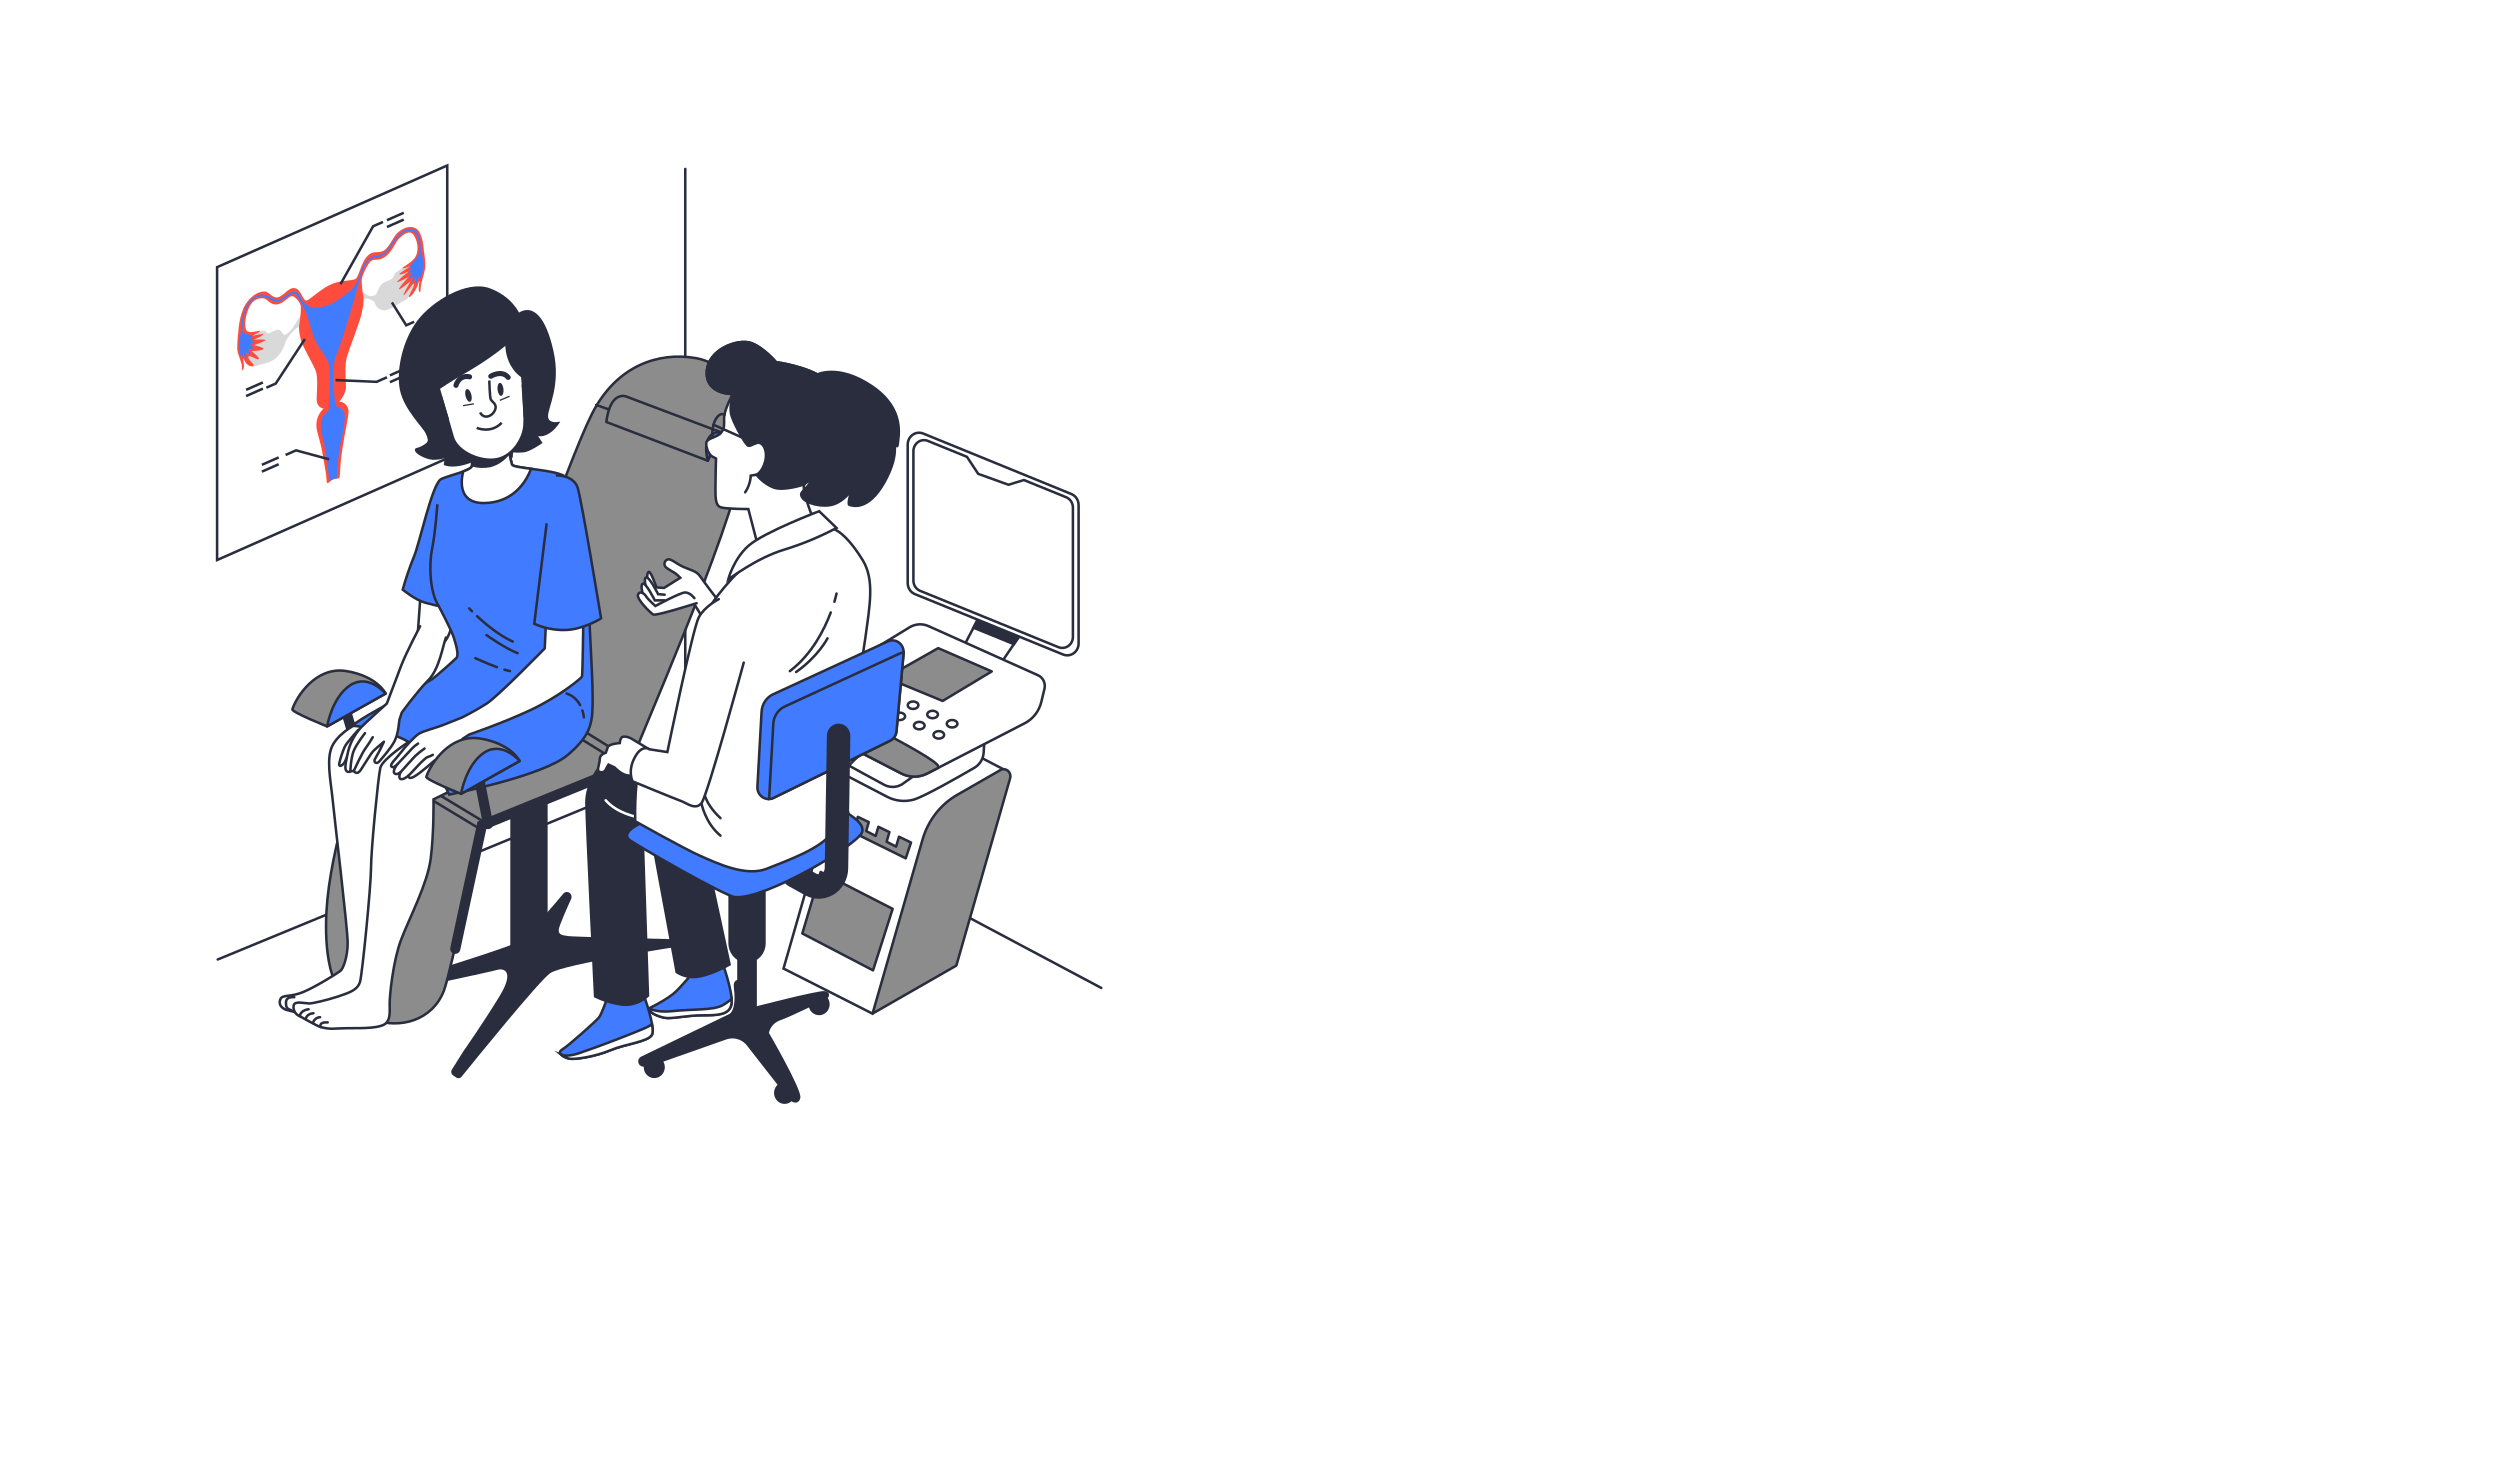 <svg width="982" height="576" viewBox="0 0 982 576" fill="none" xmlns="http://www.w3.org/2000/svg">
<g filter="url(#filter0_dddddddd_9374_162816)">
<rect x="171.775" y="4.266" width="510.78" height="448" rx="36" fill="#E4E8EF" stroke="white" stroke-width="8"/>
<path d="M162.952 74.623C162.952 73.519 163.848 72.623 164.952 72.623H167.775V89.753H164.952C163.848 89.753 162.952 88.857 162.952 87.753V74.623Z" fill="white"/>
<path d="M164.33 107.406C164.33 106.302 165.226 105.406 166.33 105.406H167.775V139.665H166.33C165.226 139.665 164.33 138.77 164.33 137.665V107.406Z" fill="white"/>
<path d="M164.33 150.82C164.33 149.716 165.226 148.82 166.33 148.82H167.775V183.079H166.33C165.226 183.079 164.33 182.184 164.33 181.079V150.82Z" fill="white"/>
<path d="M690 169.266C690 170.37 689.105 171.266 688 171.266L686.555 171.266L686.555 116.924L688 116.924C689.105 116.924 690 117.819 690 118.924L690 169.266Z" fill="white"/>
<rect x="397.885" y="15.033" width="58.561" height="4.135" rx="2.067" fill="#E4E8EF"/>
<ellipse cx="479.182" cy="17.101" rx="4.823" ry="2.067" fill="#E4E8EF"/>
</g>
<path d="M85.526 376.883L269.169 301.178L432.59 388.069" stroke="#292D3D" stroke-miterlimit="10" stroke-linecap="round"/>
<path d="M269.17 301.177V66.357" stroke="#292D3D" stroke-miterlimit="10" stroke-linecap="round"/>
<path d="M175.677 180.025L85.273 219.976V104.942L175.677 65V180.025Z" stroke="#292D3D" stroke-miterlimit="10"/>
<path d="M100.47 130.618C100.47 130.618 102.991 129.75 103.863 129.856C104.734 129.963 104.342 131.339 105.897 130.782C107.452 130.225 108.896 129.086 109.823 129.635C110.75 130.184 111.182 131.585 111.763 131.577C112.344 131.569 113.985 130.348 115.438 128.127C116.891 125.906 118.289 123.48 118.289 123.48L118.132 128.643C118.132 128.643 117.346 127.889 115.619 129.627C113.891 131.364 112.422 133.355 112.132 134.454C111.52 136.711 110.338 138.755 108.708 140.37C106.486 142.567 103.211 142.927 101.546 143.411C99.881 143.894 99.12 144.845 97.572 142.976C96.656 141.758 96.065 140.307 95.861 138.772C95.657 137.238 95.846 135.674 96.41 134.241C96.79 133.363 97.351 132.583 98.053 131.957C98.755 131.331 99.58 130.874 100.47 130.618Z" fill="#D9D9D9"/>
<path d="M158.798 104.879C157.601 105.505 156.465 106.252 155.406 107.108C154.534 107.976 154.927 109.025 153.372 109.828C151.817 110.632 150.372 110.787 149.445 112.189C148.519 113.59 148.087 115.344 147.506 115.844C146.934 116.168 146.287 116.321 145.638 116.286C144.988 116.252 144.36 116.03 143.823 115.647C142.842 114.993 141.905 114.27 141.019 113.483L141.208 118.507C141.473 118.073 141.85 117.726 142.296 117.507C142.742 117.288 143.239 117.206 143.728 117.269C145.472 117.474 146.925 118.171 147.215 119.015C147.451 119.787 147.898 120.471 148.5 120.984C149.103 121.496 149.835 121.814 150.608 121.9C152.83 122.129 156.105 119.58 157.77 118.622C159.434 117.663 160.188 117.917 161.743 114.672C163.298 111.426 164.217 106.706 162.89 104.879C161.563 103.051 158.798 104.879 158.798 104.879Z" fill="#D9D9D9"/>
<path d="M166.475 98.32C166.475 98.32 166.185 91.633 163.57 89.871C160.955 88.109 157.664 89.928 155.921 91.674C154.178 93.419 152.725 97.705 150.306 98.656C147.887 99.606 146.434 98.172 144.11 100.787C141.785 103.401 140.969 108.719 139.649 109.563C138.33 110.407 133.508 109.981 130.037 111.727C126.566 113.046 121.745 117.717 120.417 118.062C119.09 118.406 118.289 113.776 115.965 113.218C113.64 112.661 112.187 115.374 109.769 116.57C107.35 117.767 105.897 114.71 104.154 114.513C102.41 114.317 99.112 115.398 96.497 119.479C93.882 123.56 93.599 130.493 93.599 130.493C93.306 132.769 93.175 135.065 93.207 137.361C93.403 139.459 95.044 142.278 95.044 144.212C95.044 146.146 95.437 145.621 95.728 144.515C96.018 143.409 95.531 141.565 95.531 140.95C95.531 140.336 95.822 141.188 96.317 142.196C96.811 143.204 98.445 144.294 99.411 143.745C100.377 143.196 97.573 141.639 97.573 140.295C97.573 138.951 100.479 141.327 101.547 141.114C102.615 140.901 98.829 137.934 98.829 137.934C98.829 137.934 103.094 137.754 103.478 137.115C103.863 136.476 99.803 135.574 99.803 135.574C101.3 135.096 102.758 134.493 104.162 133.771C105.222 133.058 99.701 133.427 99.701 133.427L101.547 132.608C102.803 132.05 104.06 130.969 102.803 131.198C101.547 131.428 99.026 131.895 99.026 131.895C99.026 131.895 102.026 130.567 102.167 130.035C102.308 129.502 99.026 130.92 97.455 130.313C95.885 129.707 95.885 125.519 97.652 121.225C99.418 116.931 102.363 117.054 103.659 117.226C104.955 117.398 106.172 119.889 108.787 119.586C111.402 119.283 113.342 116.357 114.598 116.308C115.855 116.259 118.085 118.906 118.179 120.405C118.194 122.695 117.999 124.981 117.598 127.232C117.213 129.69 117.7 131.329 118.179 133.542C118.658 135.755 123.025 143.081 123.991 145.58C124.956 148.08 124.477 153.267 124.383 156.717C124.289 160.167 127.092 160.512 127.092 160.512C126.16 161.356 125.423 162.409 124.936 163.593C124.449 164.776 124.225 166.06 124.281 167.346C124.281 169.42 125.852 173.23 126.637 177.877C127.422 182.523 128.286 186.891 128.286 188.711C128.286 190.53 129.158 189.53 129.158 189.53L129.268 189.432C130.139 188.532 131.309 188.015 132.535 187.99H132.645C132.645 187.99 133.516 188.211 133.516 186.391C133.656 182.751 134.02 179.124 134.608 175.533C135.393 170.198 136.901 163.847 136.901 161.774C136.924 161.255 136.844 160.737 136.666 160.252C136.489 159.767 136.217 159.325 135.868 158.954C135.52 158.583 135.102 158.292 134.64 158.097C134.179 157.903 133.684 157.81 133.186 157.824C133.186 157.824 135.99 154.996 135.896 151.637C135.801 148.277 135.315 143.499 136.281 140.164C137.246 136.828 141.613 125.65 142.092 123.003C142.571 120.356 143.066 118.316 142.673 116.177C142.265 114.098 142.071 111.98 142.092 109.858C142.194 108.219 144.448 103.606 145.681 102.557C146.913 101.508 148.869 102.729 151.484 100.721C154.099 98.713 155.363 95.116 156.62 93.829C157.876 92.542 160.884 89.731 162.627 92.518C164.371 95.304 164.465 99.369 162.816 101.434C161.167 103.499 157.978 104.909 158.104 105.351C158.23 105.794 161.206 104.474 161.206 104.474C161.206 104.474 158.685 106.195 157.429 107.113C156.172 108.031 157.429 107.933 158.685 107.408L160.523 106.589C160.523 106.589 155.026 111.096 156.07 110.866C157.571 110.301 159.028 109.616 160.429 108.818C160.429 108.818 156.361 113.292 156.745 113.612C157.13 113.931 161.394 110.334 161.394 110.334C161.394 110.334 157.617 116.619 158.685 115.906C159.753 115.193 162.659 110.26 162.659 111.596C162.659 112.932 159.847 116.98 160.813 116.668C161.779 116.357 163.428 113.808 163.955 112.382C164.481 110.957 164.74 109.85 164.74 110.457C164.74 111.063 164.253 113.35 164.544 114.194C164.834 115.038 165.219 115.234 165.219 113.284C165.219 111.334 166.868 107.08 167.064 104.81C167.041 102.634 166.844 100.463 166.475 98.32Z" fill="#FE4D3C"/>
<path d="M165.247 109.283C165.734 108.587 166.409 105.006 166.315 103.096C166.169 101.7 165.874 100.326 165.435 98.999C165.27 93.049 164.155 90.329 161.791 89.984C158.964 89.591 157.425 91.148 155.211 93.762C154.512 94.582 153.923 95.442 153.357 96.262C152.211 97.901 151.221 99.327 149.768 99.892C149.043 100.158 148.297 100.358 147.538 100.49C146.338 100.606 145.206 101.123 144.311 101.965C142.551 103.654 141.656 107.251 141.617 107.407C141.578 107.563 140.769 109.382 140.298 110.554C139.805 111.534 139.218 112.459 138.546 113.315C137.094 114.954 131.675 118.667 130.316 119.265C130.316 119.265 124.411 122.117 121.505 120.355C120.621 119.825 119.794 119.195 119.04 118.478C118.757 118.06 118.529 117.724 118.506 117.659C118.482 117.593 117.547 114.709 115.773 114.602C114.658 114.52 113.676 115.2 112.545 115.979C111.834 116.493 111.089 116.953 110.315 117.356C108.854 118.077 107.865 117.528 106.726 116.897C106.14 116.551 105.518 116.276 104.873 116.077C102.658 115.413 101.111 115.258 98.284 118.11C95.928 120.568 94.813 124.239 94.648 130.328C94.237 131.924 93.948 133.552 93.784 135.196C93.69 137.179 94.365 140.17 94.852 140.441C95.339 140.711 95.041 138.531 95.528 139.171C96.014 139.81 96.313 141.629 96.69 140.965C97.067 140.302 96.203 138.261 96.886 138.572C97.569 138.884 98.528 139.908 98.339 138.9C98.151 137.892 96.981 137.31 97.946 137.122C98.912 136.933 100.082 136.917 99.517 136.442C98.952 135.966 98.049 135.196 98.496 134.876C98.944 134.557 100.239 134.876 99.658 134.245C99.242 133.834 98.789 133.464 98.308 133.139C98.308 133.139 100.145 132.574 99.47 132.508C98.794 132.443 98.787 131.467 98.017 131.566C97.475 131.514 96.95 131.345 96.474 131.07C95.998 130.795 95.582 130.419 95.253 129.968C95.418 124.231 96.423 120.838 98.535 118.675C101.135 116.003 102.509 116.216 104.543 116.856C105.163 117.062 105.761 117.337 106.326 117.675C107.511 118.339 108.634 118.962 110.331 118.118C111.148 117.703 111.936 117.226 112.686 116.692C113.77 115.946 114.618 115.356 115.561 115.43C117.061 115.544 120.571 123.502 120.814 124.305C121.49 126.567 122.558 131.566 124.592 135.171C126.626 138.777 129.044 141.113 129.429 144.186C129.814 147.259 129.429 155.134 129.335 156.478C129.241 157.822 129.625 159.756 129.044 161.109C128.463 162.461 126.626 162.42 126.139 165.796C125.652 169.173 126.924 172.024 127.497 175.179C128.031 178.113 129.248 187.808 129.413 189.111C130.21 188.374 131.224 187.943 132.288 187.89C132.429 185.333 132.924 177.704 133.858 173.663C135.02 168.746 135.892 163.518 135.123 161.797C134.353 160.076 132.696 160.314 131.981 159.273C131.267 158.232 130.921 150.373 130.921 147.939C130.921 145.505 131.212 141.244 132.076 139.4C132.939 137.556 134.502 132.975 136.63 126.075C138.758 119.175 140.785 111.635 140.792 111.578C140.8 111.521 142.999 103.949 144.499 102.514C145.302 101.78 146.309 101.335 147.373 101.244C148.176 101.112 148.965 100.901 149.729 100.613C151.425 99.958 152.548 98.343 153.734 96.63C154.284 95.811 154.857 94.991 155.517 94.229C157.551 91.828 158.925 90.378 161.524 90.746C163.637 91.041 164.666 93.59 164.807 99.138C164.132 100.651 163.195 102.021 162.043 103.178C161.257 103.768 161.257 104.735 160.59 105.407C159.922 106.079 161.752 105.014 161.752 105.014C161.752 105.014 160.967 106.202 160.394 107.317C159.82 108.431 161.077 107.013 161.556 106.923C162.035 106.833 161.171 108.308 160.59 109.3C160.009 110.291 161.171 109.3 162.16 108.611C163.15 107.923 161.972 109.546 161.776 110.726C161.579 111.906 162.561 110.021 163.228 109.087C163.896 108.153 163.032 110.996 163.425 111.316C163.817 111.635 164.1 109.554 164.587 108.489C165.074 107.423 164.768 109.988 165.247 109.283Z" fill="#417BFF"/>
<path d="M150.436 87.166L146.557 88.887L133.741 111.62" stroke="#292D3D" stroke-miterlimit="10"/>
<path d="M151.994 148.195L147.918 149.99L131.804 149.31" stroke="#292D3D" stroke-miterlimit="10"/>
<path d="M112.191 178.703L116.267 176.9L129.28 180.424" stroke="#292D3D" stroke-miterlimit="10"/>
<path d="M96.661 153.128L103.266 150.211" stroke="#292D3D" stroke-miterlimit="10"/>
<path d="M96.661 155.572L103.266 152.654" stroke="#292D3D" stroke-miterlimit="10"/>
<path d="M153.155 147.435L159.76 144.518" stroke="#292D3D" stroke-miterlimit="10"/>
<path d="M153.155 150.115L159.76 147.197" stroke="#292D3D" stroke-miterlimit="10"/>
<path d="M102.872 182.581L109.476 179.664" stroke="#292D3D" stroke-miterlimit="10"/>
<path d="M102.872 185.261L109.476 182.344" stroke="#292D3D" stroke-miterlimit="10"/>
<path d="M151.992 86.488L158.596 83.57" stroke="#292D3D" stroke-miterlimit="10"/>
<path d="M151.992 89.165L158.596 86.248" stroke="#292D3D" stroke-miterlimit="10"/>
<path d="M104.624 152.291L108.315 150.66L119.765 133.164" stroke="#292D3D" stroke-miterlimit="10"/>
<path d="M162.674 126.396L159.564 127.772L153.934 118.799" stroke="#292D3D" stroke-miterlimit="10"/>
<path d="M181.93 413.061L177.517 420.109C177.401 420.289 177.32 420.491 177.28 420.704C177.24 420.917 177.241 421.137 177.282 421.349C177.324 421.562 177.406 421.764 177.523 421.944C177.64 422.123 177.79 422.277 177.964 422.395L179.197 423.255C179.52 423.487 179.914 423.584 180.302 423.528C180.69 423.472 181.044 423.266 181.294 422.952C186.422 416.593 211.63 385.477 216.091 382.28C221.054 378.716 267.921 371.586 267.921 371.586C267.838 370.866 267.508 370.2 266.993 369.713C266.478 369.225 265.812 368.947 265.117 368.931C255.976 368.718 224.8 367.972 223.205 367.693C221.344 367.374 219.169 367.374 219.483 365.104C219.703 363.465 222.711 356.704 224.336 353.115C224.458 352.848 224.519 352.555 224.515 352.26C224.51 351.964 224.441 351.673 224.312 351.41C224.183 351.147 223.998 350.919 223.77 350.743C223.543 350.566 223.28 350.447 223.001 350.394C222.687 350.333 222.364 350.358 222.062 350.467C221.761 350.577 221.492 350.766 221.281 351.017C218.431 354.426 207.499 367.407 204.264 369.644C201.029 371.881 161.135 384.108 150.636 387.304C150.37 387.38 150.128 387.527 149.934 387.732C149.74 387.936 149.601 388.19 149.531 388.469C149.461 388.747 149.462 389.039 149.535 389.317C149.608 389.594 149.749 389.847 149.945 390.049C150.128 390.251 150.358 390.4 150.612 390.483C150.866 390.566 151.137 390.58 151.398 390.525C157.444 389.238 193.553 381.576 195.264 380.977C197.126 380.33 202.717 380.658 196.191 391.352C189.665 402.047 181.93 413.061 181.93 413.061Z" fill="#292D3D"/>
<path d="M207.776 383.77C205.832 383.768 203.969 382.96 202.595 381.525C201.221 380.09 200.449 378.144 200.449 376.116V313.195C200.512 311.209 201.311 309.327 202.679 307.945C204.047 306.563 205.876 305.791 207.78 305.791C209.684 305.791 211.513 306.563 212.881 307.945C214.249 309.327 215.049 311.209 215.111 313.195V376.132C215.107 378.159 214.332 380.102 212.957 381.534C211.582 382.966 209.719 383.77 207.776 383.77Z" fill="#292D3D"/>
<path d="M133.773 271.926L140.417 294.675" stroke="#292D3D" stroke-width="4" stroke-miterlimit="10" stroke-linecap="round"/>
<path d="M114.842 278.611C114.489 279.734 128.475 285.323 128.475 285.323L151.484 272.408C151.484 272.408 148.162 265.573 136.045 263.598C123.928 261.623 116.358 273.899 114.842 278.611Z" fill="#8C8C8C" stroke="#292D3D" stroke-linecap="round" stroke-linejoin="round"/>
<path d="M128.474 285.354C128.474 285.354 130.366 273.881 137.56 269.161C144.753 264.44 151.483 272.439 151.483 272.439L128.474 285.354Z" fill="#417BFF" stroke="#292D3D" stroke-linecap="round" stroke-linejoin="round"/>
<path d="M189.283 324.201C189.283 324.201 176.978 382.386 174.363 389.138C169.871 400.816 157.219 404.34 146.469 400.489C130.998 394.981 128.014 378.78 128.069 363.464C128.124 349.532 131.116 336.42 134.273 323.038C135.789 316.588 137.131 310.09 138.521 303.616C138.757 302.534 139.448 295.199 140.422 294.675L193.524 266.148C193.524 266.148 222.714 181.961 232.483 162.637C242.252 143.313 258.932 138.224 273.114 140.633C285.31 142.707 295.747 154.565 291.632 181.428C287.517 208.291 249.225 294.519 248.197 298.797C247.168 303.075 189.283 324.201 189.283 324.201Z" fill="#8C8C8C" stroke="#292D3D" stroke-linecap="round" stroke-linejoin="round"/>
<path d="M189.28 325.807C189.005 325.807 188.734 325.734 188.494 325.594L139.633 296.092C139.42 296.007 139.227 295.874 139.068 295.703C138.908 295.533 138.787 295.328 138.711 295.103C138.636 294.878 138.608 294.639 138.63 294.402C138.653 294.164 138.724 293.935 138.84 293.73C138.956 293.525 139.113 293.348 139.301 293.213C139.489 293.077 139.702 292.986 139.927 292.946C140.152 292.905 140.383 292.917 140.603 292.979C140.824 293.041 141.029 293.152 141.203 293.306L190.065 322.808C190.339 322.999 190.548 323.275 190.664 323.597C190.779 323.919 190.794 324.271 190.708 324.602C190.621 324.934 190.436 325.229 190.18 325.445C189.924 325.661 189.609 325.788 189.28 325.807Z" fill="#8C8C8C" stroke="#292D3D" stroke-linecap="round" stroke-linejoin="round"/>
<path d="M246.374 301.255C246.098 301.254 245.827 301.178 245.589 301.034L192.738 268.213C192.454 267.964 192.263 267.617 192.2 267.235C192.137 266.853 192.206 266.46 192.394 266.126C192.582 265.792 192.878 265.539 193.229 265.411C193.579 265.282 193.962 265.288 194.309 265.426L247.159 298.206C247.51 298.425 247.765 298.778 247.87 299.189C247.976 299.601 247.924 300.039 247.725 300.411C247.591 300.663 247.395 300.874 247.158 301.022C246.921 301.17 246.651 301.251 246.374 301.255Z" fill="#8C8C8C" stroke="#292D3D" stroke-linecap="round" stroke-linejoin="round"/>
<path d="M247.709 300.441L189.283 324.199L178.831 372.672" stroke="#292D3D" stroke-width="4" stroke-miterlimit="10" stroke-linecap="round"/>
<path d="M234.201 159.07L291.897 179.681" stroke="#292D3D" stroke-linecap="round" stroke-linejoin="round"/>
<path d="M238.159 165.751L278.044 180.993L282.756 169.635L245.847 155.703C245.847 155.703 239.753 153.327 238.159 165.751Z" fill="#8C8C8C" stroke="#292D3D" stroke-linecap="round" stroke-linejoin="round"/>
<path d="M278.043 180.995C278.043 180.995 274.769 170.169 282.755 169.637L278.043 180.995Z" fill="#417BFF" stroke="#292D3D" stroke-linecap="round" stroke-linejoin="round"/>
<path d="M203.659 123.505C203.659 123.505 200.887 116.826 192.131 113.671C183.374 110.516 169.962 118.809 164.378 126.185C158.795 133.56 156.046 145.124 157.546 152.917C159.046 160.71 166.726 167.627 167.794 170.299C168.862 172.97 169.074 173.863 166.294 175.42C163.514 176.978 163.31 176.092 163.522 176.977C163.734 177.863 167.15 179.879 169.93 180.1C171.748 180.194 173.564 179.889 175.262 179.207L174.838 182.329C174.838 182.329 177.398 183.443 182.306 182.108C187.215 180.772 189.374 178.543 189.374 178.543C189.374 178.543 193.214 180.321 195.35 180.321C197.224 180.206 199.083 179.907 200.902 179.428L201.114 177.207C202.606 177.338 204.106 177.338 205.598 177.207C207.954 176.977 212.431 173.863 212.431 173.863L210.295 170.52C210.984 170.789 211.718 170.908 212.453 170.87C213.187 170.832 213.907 170.637 214.567 170.299C217.127 169.184 219.051 166.283 219.051 166.283C219.051 166.283 214.779 166.955 214.779 163.39C214.779 159.825 219.899 151.36 216.915 137.986C213.931 124.611 208.999 119.719 203.659 123.505Z" fill="#292D3D" stroke="#292D3D" stroke-miterlimit="10"/>
<path d="M165.186 233.627L164.165 247.927C164.165 247.927 166.521 254.983 170.934 254.106C175.348 253.229 176.683 248.984 177.531 245.28C178.144 242.249 178.594 239.185 178.882 236.102L165.186 233.627Z" fill="white" stroke="#292D3D" stroke-linecap="round" stroke-linejoin="round"/>
<path d="M140.419 284.209C140.419 284.209 133.995 287.16 130.909 292.265C127.823 297.371 129.912 306.475 130.65 313.998C131.388 321.521 136.563 364.717 136.563 370.355C136.563 375.993 134.765 380.558 133.736 381.361C132.708 382.164 124.218 387.532 119.075 389.679C113.931 391.826 110.845 390.499 110.075 392.629C109.306 394.76 110.86 396.12 112.431 396.653C114.002 397.186 122.97 399.341 126.567 398.292C130.163 397.243 132.221 395.875 138.652 394.531C145.084 393.187 147.911 394.801 148.17 388.097C148.429 381.394 147.652 374.166 147.911 366.627C148.17 359.087 151.256 339.788 151.516 327.979C151.775 316.17 151.767 305.705 151.767 305.705L168.486 295.502C166.622 291.022 163.358 287.333 159.227 285.037C152.505 281.53 140.419 284.209 140.419 284.209Z" fill="white" stroke="#292D3D" stroke-miterlimit="10" stroke-linecap="round"/>
<path d="M115.589 391.704C115.589 391.704 112.566 391.302 112.369 393.433C112.173 395.564 112.762 396.383 114.419 396.793" stroke="#292D3D" stroke-miterlimit="10" stroke-linecap="round"/>
<path d="M161.451 290.814C161.451 290.814 150.252 298.001 149.396 301.598C148.54 305.196 145.737 333.952 145.737 340.934C145.737 347.916 142.289 382.729 141.425 385.654C140.562 388.58 137.978 389.695 133.243 391.268C128.507 392.841 122.908 394.161 121.4 394.161C119.892 394.161 115.801 393.038 115.377 394.841C115.315 395.09 115.283 395.346 115.283 395.603C115.298 396.353 115.523 397.081 115.93 397.699C116.338 398.317 116.91 398.796 117.576 399.078L117.741 399.152C117.741 399.152 124.416 402.97 125.924 403.421C127.329 403.814 128.773 404.039 130.227 404.093C131.091 404.093 134.106 403.864 138.41 403.864C142.713 403.864 148.744 403.864 151.116 402.298C153.488 400.733 153.056 397.381 153.056 394.202C153.056 391.022 154.344 377.574 157.579 369.043C160.814 360.512 167.914 347.244 169.201 337.132C170.489 327.019 170.277 313.989 170.277 313.989L178.028 310.17C177.591 305.235 175.796 300.537 172.861 296.64C167.914 289.912 161.451 290.814 161.451 290.814Z" fill="white" stroke="#292D3D" stroke-miterlimit="10" stroke-linecap="round"/>
<path d="M117.741 399.12C117.741 399.12 117.961 396.866 121.189 396.424" stroke="#292D3D" stroke-miterlimit="10" stroke-linecap="round"/>
<path d="M120.11 400.242C120.11 400.242 120.322 398.217 123.126 397.996" stroke="#292D3D" stroke-miterlimit="10" stroke-linecap="round"/>
<path d="M122.907 401.816C123.094 401.184 123.463 400.628 123.966 400.224C124.468 399.82 125.077 399.589 125.711 399.562" stroke="#292D3D" stroke-miterlimit="10" stroke-linecap="round"/>
<path d="M125.924 403.388C125.924 403.388 125.06 401.364 128.719 401.585" stroke="#292D3D" stroke-miterlimit="10" stroke-linecap="round"/>
<path d="M183.885 175.52C183.885 175.52 185.942 181.158 185.455 183.034C184.969 184.911 176.974 186.525 173.37 188.132C169.765 189.738 164.881 213.364 162.572 218.732C160.865 222.929 159.4 227.228 158.182 231.606C158.182 231.606 163.067 235.638 166.922 236.712C170.778 237.785 172.317 238.047 172.317 238.047C172.317 238.047 177.202 247.177 178.231 250.397C179.259 253.618 180.288 257.371 179.259 258.445C178.231 259.518 171.289 265.689 169.749 266.763C168.21 267.836 146.347 279.645 142.264 282.333L138.149 285.013C138.149 285.013 151.263 286.086 160.522 291.454C169.781 296.822 176.464 312.122 176.464 312.122C176.464 312.122 213.239 304.878 223.009 296.551C232.778 288.225 232.786 283.439 232.786 273.745C232.786 264.05 230.987 237.244 230.987 230.803C230.987 224.362 225.584 190.82 222.498 187.599C219.412 184.378 201.664 184.108 201.154 182.502C200.643 180.895 199.583 175.52 199.583 175.52H183.885Z" fill="#417BFF" stroke="#292D3D" stroke-miterlimit="10"/>
<path d="M187.389 242.045C190.617 245.044 195.957 249.535 201.399 252.018" stroke="#292D3D" stroke-miterlimit="10" stroke-linecap="round"/>
<path d="M184.293 238.988C184.293 238.988 184.686 239.406 185.385 240.103" stroke="#292D3D" stroke-miterlimit="10" stroke-linecap="round"/>
<path d="M191.083 249.469C191.083 249.469 198.685 254.853 203.302 256.549" stroke="#292D3D" stroke-miterlimit="10" stroke-linecap="round"/>
<path d="M228.758 279.086C229.036 279.958 229.238 280.855 229.362 281.766" stroke="#292D3D" stroke-miterlimit="10" stroke-linecap="round"/>
<path d="M222.576 272.416C224.841 273.169 226.738 274.808 227.869 276.989" stroke="#292D3D" stroke-miterlimit="10" stroke-linecap="round"/>
<path d="M198.139 263.041C198.924 263.287 199.71 263.484 200.314 263.606" stroke="#292D3D" stroke-miterlimit="10" stroke-linecap="round"/>
<path d="M186.734 258.535C186.734 258.535 191.077 260.535 195.2 262.067" stroke="#292D3D" stroke-miterlimit="10" stroke-linecap="round"/>
<path d="M191.857 197.523C202.364 196.58 206.864 188.721 208.615 184.148C204.641 183.624 201.335 183.181 201.115 182.509C200.597 180.87 199.545 175.527 199.545 175.527H183.839C183.839 175.527 185.896 181.165 185.409 183.042C185.205 183.796 183.784 184.509 181.931 185.197C181.035 188.844 179.7 198.621 191.857 197.523Z" fill="white" stroke="#292D3D" stroke-miterlimit="10"/>
<path d="M192.376 183.067C195.459 182.315 198.173 180.415 200.01 177.724C199.758 176.487 199.57 175.52 199.57 175.52H183.864C183.864 175.52 185.725 180.641 185.434 182.739C187.697 183.379 190.067 183.491 192.376 183.067Z" fill="#292D3D" stroke="#292D3D" stroke-miterlimit="10"/>
<path d="M198.966 134.873C194.314 138.68 189.389 142.107 184.234 145.125C176.121 149.796 172.281 152.5 172.281 152.5C172.281 152.5 176.757 167.874 177.825 171.66C179.537 177.676 189.142 181.683 195.338 180.347C201.534 179.011 205.586 172.324 206.01 167.235C206.434 162.146 205.162 147.854 205.162 147.854C205.162 147.854 198.966 144.215 198.966 134.873Z" fill="white" stroke="#292D3D" stroke-miterlimit="10"/>
<path d="M181.867 159.359L186.155 158.613" stroke="#292D3D" stroke-width="0.5" stroke-miterlimit="10"/>
<path d="M200.174 155.629L196.311 157.268" stroke="#292D3D" stroke-width="0.5" stroke-miterlimit="10"/>
<path d="M192.194 149.459C192.194 149.459 192.374 155.638 192.728 156.761C193.081 157.883 195.602 158.637 194.346 161.26C193.089 163.882 189.861 164.636 188.605 162.014" stroke="#292D3D" stroke-miterlimit="10"/>
<path d="M185.15 155.021C185.488 156.39 185.26 157.636 184.632 157.808C184.004 157.98 183.218 156.988 182.873 155.636C182.527 154.284 182.771 153.022 183.391 152.85C184.011 152.678 184.805 153.653 185.15 155.021Z" fill="#292D3D"/>
<path d="M197.765 152.81C197.914 154.211 197.514 155.416 196.87 155.49C196.226 155.563 195.582 154.482 195.433 153.08C195.283 151.679 195.684 150.466 196.336 150.392C196.987 150.318 197.624 151.4 197.765 152.81Z" fill="#292D3D"/>
<path d="M179.112 151.36C179.112 151.36 180.18 147.123 184.445 148.016" stroke="#292D3D" stroke-width="2" stroke-miterlimit="10" stroke-linecap="round"/>
<path d="M192.778 147.793C192.778 147.793 197.042 145.121 199.61 148.235" stroke="#292D3D" stroke-width="2" stroke-miterlimit="10" stroke-linecap="round"/>
<path d="M187.241 168.068C187.241 168.068 192.793 170.527 197.057 166.061" stroke="#292D3D" stroke-miterlimit="10"/>
<path d="M173.104 155.588C173.104 155.588 170.544 152.474 169.476 156.038C168.408 159.603 170.12 160.955 171.4 162.054C172.68 163.152 175.672 164.061 175.672 164.061L173.104 155.588Z" stroke="#292D3D" stroke-miterlimit="10"/>
<path d="M205.371 151.361C205.371 151.361 207.727 146.682 208.787 151.361C209.847 156.04 206.187 160.572 205.975 161.236L205.371 151.361Z" stroke="#292D3D" stroke-miterlimit="10"/>
<path d="M214.489 243.955L213.97 254.691C213.97 254.691 195.712 273.473 191.087 276.424C186.461 279.374 181.569 281.791 181.569 281.791C181.569 281.791 176.268 283.873 174.368 284.668C171.831 285.725 166.248 287.126 164.559 288.192C162.871 289.257 159.149 293.314 157.287 295.78C155.426 298.247 153.055 300.197 153.738 301.082C154.421 301.967 155.937 300.369 155.937 300.369C155.937 300.369 154.076 302.828 154.916 303.729C155.756 304.631 157.272 303.377 157.272 303.377C157.272 303.377 156.259 305.672 157.437 306.024C158.615 306.376 160.484 304.606 160.484 304.606C160.484 304.606 160.146 306.548 162.839 304.959C165.533 303.369 170.614 298.788 170.614 298.788C170.614 298.788 175.012 298.075 177.548 295.961C179.304 294.319 180.741 292.341 181.781 290.134L184.365 288.495C184.365 288.495 197.715 283.93 208.544 278.833C219.373 273.736 228.341 266.491 228.601 265.721C228.86 264.951 229.111 244.521 229.111 244.521C229.111 244.521 217.866 244.193 214.489 243.955Z" fill="white" stroke="#292D3D" stroke-linecap="round" stroke-linejoin="round"/>
<path d="M155.935 300.37C155.935 300.37 160.647 295.256 161.848 294.018C162.556 293.275 163.347 292.623 164.204 292.076" stroke="#292D3D" stroke-linecap="round" stroke-linejoin="round"/>
<path d="M157.289 303.378C157.289 303.378 161.852 298.256 163.037 297.019C164.206 295.925 165.45 294.923 166.76 294.02" stroke="#292D3D" stroke-linecap="round" stroke-linejoin="round"/>
<path d="M160.538 304.607C161.724 303.55 166.459 297.904 167.983 297.371C168.688 297.162 169.368 296.868 170.009 296.494" stroke="#292D3D" stroke-linecap="round" stroke-linejoin="round"/>
<path d="M214.726 205.576L209.857 245.011C213.59 246.698 217.625 247.536 221.692 247.469C228.893 247.469 236.094 242.905 236.094 242.905C236.094 242.905 228.375 195.669 226.836 191.375C225.296 187.08 219.634 186.548 218.347 186.818" fill="#417BFF"/>
<path d="M214.726 205.576L209.857 245.011C213.59 246.698 217.625 247.536 221.692 247.469C228.893 247.469 236.094 242.905 236.094 242.905C236.094 242.905 228.375 195.669 226.836 191.375C225.296 187.08 219.634 186.548 218.347 186.818" stroke="#292D3D" stroke-miterlimit="10"/>
<path d="M171.797 198.064C171.797 198.064 171.012 209.333 169.74 215.512C168.467 221.691 168.711 232.418 172.308 238.048" stroke="#292D3D" stroke-miterlimit="10"/>
<path d="M140.662 286.756C140.662 286.756 136.091 291.878 135.416 293.312C134.484 295.47 133.748 297.714 133.217 300.015C133.217 300.728 133.39 301.253 134.568 300.368C135.746 299.483 136.602 296.311 137.277 295.074C137.953 293.836 140.151 290.157 140.151 290.157" stroke="#292D3D" stroke-linecap="round" stroke-linejoin="round"/>
<path d="M165.016 245.988C165.016 245.988 159.77 255.871 157.571 261.518C155.835 265.992 153.032 273.458 151.94 276.367C150.629 277.539 143.828 283.628 141.841 285.701C139.42 288.321 137.675 291.538 136.768 295.052C136.093 298.231 135.245 301.608 135.928 302.64C136.013 302.783 136.125 302.907 136.258 303.003C136.39 303.099 136.54 303.166 136.698 303.2C136.856 303.234 137.019 303.234 137.177 303.199C137.335 303.165 137.484 303.098 137.616 303.001L138.967 302.821C138.967 302.821 140.153 304.763 141.676 302.468C143.2 300.174 145.736 295.912 146.577 295.052C147.417 294.191 150.81 291.348 150.81 291.348C149.796 293.595 148.666 295.784 147.425 297.904C146.412 299.313 147.935 300.362 148.948 299.141C149.961 297.92 153.519 294.019 155.034 291.02C156.55 288.02 156.731 283.431 156.896 282.726C156.998 282.3 157.461 280.948 157.814 279.916C157.814 279.916 163.83 271.606 168.228 267.189C172.625 262.772 173.984 253.429 175.162 250.422" fill="white"/>
<path d="M165.016 245.988C165.016 245.988 159.77 255.871 157.571 261.518C155.835 265.992 153.032 273.458 151.94 276.367C150.629 277.539 143.828 283.628 141.841 285.701C139.42 288.321 137.675 291.538 136.768 295.052C136.093 298.231 135.245 301.608 135.928 302.64C136.013 302.783 136.125 302.907 136.258 303.003C136.39 303.099 136.54 303.166 136.698 303.2C136.856 303.234 137.019 303.234 137.177 303.199C137.335 303.165 137.484 303.098 137.616 303.001L138.967 302.821C138.967 302.821 140.153 304.763 141.676 302.468C143.2 300.174 145.736 295.912 146.577 295.052C147.417 294.191 150.81 291.348 150.81 291.348C149.796 293.595 148.666 295.784 147.425 297.904C146.412 299.313 147.935 300.362 148.948 299.141C149.961 297.92 153.519 294.019 155.034 291.02C156.55 288.02 156.731 283.431 156.896 282.726C156.998 282.3 157.461 280.948 157.814 279.916C157.814 279.916 163.83 271.606 168.228 267.189C172.625 262.772 173.984 253.429 175.162 250.422" stroke="#292D3D" stroke-linecap="round" stroke-linejoin="round"/>
<path d="M138.964 302.821C138.964 302.821 142.184 295.765 143.535 293.995C144.569 292.581 145.528 291.109 146.409 289.586" stroke="#292D3D" stroke-linecap="round" stroke-linejoin="round"/>
<path d="M137.615 303.001C137.615 303.001 137.788 297.699 138.966 294.88C140.144 292.061 143.364 287.996 143.364 287.996" stroke="#292D3D" stroke-linecap="round" stroke-linejoin="round"/>
<path d="M187.538 302.346L191.7 323.685" stroke="#292D3D" stroke-width="4" stroke-miterlimit="10" stroke-linecap="round"/>
<path d="M167.473 305.114C167.111 306.236 181.098 311.825 181.098 311.825L204.107 298.918C204.107 298.918 200.785 292.075 188.676 290.1C176.566 288.125 168.988 300.369 167.473 305.114Z" fill="#8C8C8C" stroke="#292D3D" stroke-linecap="round" stroke-linejoin="round"/>
<path d="M181.099 311.825C181.099 311.825 182.991 300.352 190.185 295.631C197.378 290.911 204.108 298.909 204.108 298.909L181.099 311.825Z" fill="#417BFF" stroke="#292D3D" stroke-linecap="round" stroke-linejoin="round"/>
<path d="M363.929 286.419C361.518 285.026 359.256 284.026 357.953 284.78L341.014 294.499C334.44 298.27 329.549 304.587 327.397 312.086L307.764 380.448L342.726 398.158L395.341 302.793L363.929 286.419Z" fill="white" stroke="#292D3D" stroke-miterlimit="10" stroke-linecap="round"/>
<path d="M375.645 379.277L342.749 398.126L362.381 329.755C364.543 322.271 369.432 315.971 375.998 312.209L392.929 302.498C393.393 302.229 393.923 302.111 394.451 302.159C394.98 302.206 395.483 302.418 395.895 302.765C396.308 303.113 396.612 303.582 396.767 304.111C396.923 304.64 396.924 305.206 396.769 305.735L375.645 379.277Z" fill="#8C8C8C" stroke="#292D3D" stroke-linecap="round" stroke-linejoin="round"/>
<path d="M322.348 342.518L350.634 357.006L342.923 381.157L315.146 366.668L322.348 342.518Z" fill="#8C8C8C" stroke="#292D3D" stroke-linecap="round" stroke-linejoin="round"/>
<path d="M353.138 328.672L351.975 332.549L348.269 330.623L349.353 326.845L345.026 324.755L343.95 328.361L340.243 326.435L341.248 322.928L336.96 320.862L335.916 324.337L332.209 322.403L333.183 319.035L329.547 317.281L327.49 323.19L355.776 337.146L357.842 330.942L353.138 328.672Z" fill="#8C8C8C" stroke="#292D3D" stroke-linecap="round" stroke-linejoin="round"/>
<path d="M311.031 277.027L301.466 282.616C301.062 282.855 300.711 283.18 300.438 283.572C300.164 283.963 299.974 284.411 299.88 284.885C299.787 285.36 299.791 285.849 299.894 286.322C299.997 286.794 300.195 287.238 300.476 287.623C300.778 288.032 301.164 288.362 301.607 288.59L348.576 313.028C351.77 314.663 355.422 315.044 358.863 314.101C363.143 312.848 376.493 305.21 382.776 301.555C383.803 300.956 384.671 300.099 385.3 299.061C385.93 298.024 386.301 296.839 386.38 295.614L386.64 291.516L379.949 289.877L354.238 308.127C353.137 308.767 351.898 309.102 350.637 309.102C349.377 309.102 348.138 308.767 347.037 308.127C342.922 305.98 306.916 286.124 306.916 286.124C306.916 286.124 305.212 284.665 307.701 282.961C309.421 281.78 314.651 278.609 314.651 278.609L311.031 277.027Z" fill="white" stroke="#292D3D" stroke-miterlimit="10" stroke-linecap="round"/>
<path d="M386.12 239.451L377.38 256.095L391.782 262.536L403.098 245.892L386.12 239.451Z" fill="white" stroke="#292D3D" stroke-miterlimit="10" stroke-linecap="round"/>
<path d="M382.391 246.564L398.246 253.022L403.099 245.892L386.121 239.451L382.391 246.564Z" fill="#292D3D" stroke="#292D3D" stroke-miterlimit="10" stroke-linecap="round"/>
<path d="M364.713 245.937L407.748 265.253C408.703 265.683 409.48 266.453 409.942 267.425C410.404 268.398 410.519 269.51 410.269 270.563L409.036 275.685C408.605 277.487 407.805 279.169 406.688 280.615C405.572 282.062 404.168 283.237 402.573 284.06L364.234 303.818C362.647 304.636 360.9 305.062 359.13 305.062C357.359 305.062 355.613 304.636 354.025 303.818L309.381 280.774C308.931 280.541 308.55 280.186 308.279 279.745C308.007 279.305 307.854 278.796 307.838 278.273C307.821 277.749 307.94 277.23 308.183 276.772C308.425 276.313 308.782 275.932 309.216 275.668L357.284 246.404C358.402 245.726 359.656 245.331 360.946 245.25C362.236 245.169 363.526 245.404 364.713 245.937Z" fill="white" stroke="#292D3D" stroke-miterlimit="10" stroke-linecap="round"/>
<path d="M417.597 257.097L359.39 233.373C358.554 233.034 357.835 232.44 357.328 231.668C356.82 230.896 356.548 229.982 356.547 229.046V174.623C356.548 173.866 356.725 173.121 357.064 172.452C357.402 171.782 357.892 171.21 358.491 170.783C359.09 170.356 359.779 170.087 360.5 170.001C361.22 169.915 361.95 170.013 362.626 170.288L420.832 194.053C421.668 194.393 422.386 194.987 422.893 195.759C423.4 196.531 423.673 197.444 423.675 198.38V252.803C423.668 253.556 423.486 254.297 423.145 254.96C422.804 255.624 422.313 256.192 421.715 256.614C421.117 257.036 420.43 257.301 419.713 257.385C418.996 257.469 418.269 257.37 417.597 257.097Z" fill="white" stroke="#292D3D" stroke-miterlimit="10" stroke-linecap="round"/>
<path d="M418.79 195.322L402.181 188.553L396.127 190.413L384.245 186.135L379.816 179.448L364.463 173.187C363.832 172.929 363.15 172.837 362.477 172.917C361.804 172.997 361.159 173.247 360.6 173.646C360.04 174.045 359.582 174.58 359.266 175.206C358.95 175.831 358.785 176.528 358.786 177.235V228.044C358.786 228.917 359.038 229.77 359.51 230.491C359.983 231.212 360.652 231.767 361.432 232.084L415.759 254.211C416.39 254.468 417.071 254.561 417.744 254.481C418.416 254.402 419.06 254.152 419.62 253.754C420.179 253.356 420.637 252.822 420.954 252.197C421.27 251.573 421.436 250.877 421.437 250.171V199.362C421.437 198.488 421.184 197.636 420.712 196.915C420.24 196.194 419.57 195.639 418.79 195.322Z" fill="white" stroke="#292D3D" stroke-miterlimit="10" stroke-linecap="round"/>
<path d="M368.506 254.584L389.552 263.738L370.257 275.334L348.033 266.18L368.506 254.584Z" fill="#8C8C8C" stroke="#292D3D" stroke-linecap="round" stroke-linejoin="round"/>
<path d="M368.508 300.964C367.958 297.563 322.175 274.977 315.304 271.945L309.226 275.666C308.792 275.93 308.435 276.311 308.192 276.769C307.95 277.228 307.83 277.746 307.847 278.27C307.864 278.793 308.017 279.302 308.288 279.743C308.56 280.183 308.941 280.539 309.391 280.771L354.035 303.816C355.623 304.634 357.369 305.059 359.14 305.059C360.91 305.059 362.657 304.634 364.244 303.816L368.579 301.587C368.563 301.374 368.54 301.16 368.508 300.964Z" fill="#8C8C8C" stroke="#292D3D" stroke-linecap="round" stroke-linejoin="round"/>
<path d="M335.637 267.552C336.79 267.552 337.726 266.899 337.726 266.093C337.726 265.288 336.79 264.635 335.637 264.635C334.483 264.635 333.548 265.288 333.548 266.093C333.548 266.899 334.483 267.552 335.637 267.552Z" fill="white" stroke="#292D3D" stroke-miterlimit="10" stroke-linecap="round"/>
<path d="M343.306 271.193C344.459 271.193 345.395 270.54 345.395 269.734C345.395 268.928 344.459 268.275 343.306 268.275C342.152 268.275 341.217 268.928 341.217 269.734C341.217 270.54 342.152 271.193 343.306 271.193Z" fill="white" stroke="#292D3D" stroke-miterlimit="10" stroke-linecap="round"/>
<path d="M350.98 274.83C352.133 274.83 353.068 274.176 353.068 273.371C353.068 272.565 352.133 271.912 350.98 271.912C349.826 271.912 348.891 272.565 348.891 273.371C348.891 274.176 349.826 274.83 350.98 274.83Z" fill="white" stroke="#292D3D" stroke-miterlimit="10" stroke-linecap="round"/>
<path d="M358.651 278.472C359.805 278.472 360.74 277.819 360.74 277.013C360.74 276.208 359.805 275.555 358.651 275.555C357.497 275.555 356.562 276.208 356.562 277.013C356.562 277.819 357.497 278.472 358.651 278.472Z" fill="white" stroke="#292D3D" stroke-miterlimit="10" stroke-linecap="round"/>
<path d="M368.412 280.65C368.412 281.469 367.477 282.108 366.315 282.108C365.153 282.108 364.226 281.453 364.226 280.65C364.226 279.847 365.161 279.199 366.315 279.199C367.469 279.199 368.412 279.847 368.412 280.65Z" fill="white" stroke="#292D3D" stroke-miterlimit="10" stroke-linecap="round"/>
<path d="M373.989 285.747C375.142 285.747 376.078 285.094 376.078 284.289C376.078 283.483 375.142 282.83 373.989 282.83C372.835 282.83 371.9 283.483 371.9 284.289C371.9 285.094 372.835 285.747 373.989 285.747Z" fill="white" stroke="#292D3D" stroke-miterlimit="10" stroke-linecap="round"/>
<path d="M330.404 271.921C331.558 271.921 332.493 271.268 332.493 270.463C332.493 269.657 331.558 269.004 330.404 269.004C329.25 269.004 328.315 269.657 328.315 270.463C328.315 271.268 329.25 271.921 330.404 271.921Z" fill="white" stroke="#292D3D" stroke-miterlimit="10" stroke-linecap="round"/>
<path d="M338.078 275.56C339.231 275.56 340.167 274.907 340.167 274.101C340.167 273.296 339.231 272.643 338.078 272.643C336.924 272.643 335.989 273.296 335.989 274.101C335.989 274.907 336.924 275.56 338.078 275.56Z" fill="white" stroke="#292D3D" stroke-miterlimit="10" stroke-linecap="round"/>
<path d="M345.747 279.201C346.9 279.201 347.836 278.548 347.836 277.742C347.836 276.936 346.9 276.283 345.747 276.283C344.593 276.283 343.658 276.936 343.658 277.742C343.658 278.548 344.593 279.201 345.747 279.201Z" fill="white" stroke="#292D3D" stroke-miterlimit="10" stroke-linecap="round"/>
<path d="M353.42 282.837C354.574 282.837 355.509 282.184 355.509 281.379C355.509 280.573 354.574 279.92 353.42 279.92C352.267 279.92 351.332 280.573 351.332 281.379C351.332 282.184 352.267 282.837 353.42 282.837Z" fill="white" stroke="#292D3D" stroke-miterlimit="10" stroke-linecap="round"/>
<path d="M361.087 286.476C362.241 286.476 363.176 285.823 363.176 285.017C363.176 284.212 362.241 283.559 361.087 283.559C359.933 283.559 358.998 284.212 358.998 285.017C358.998 285.823 359.933 286.476 361.087 286.476Z" fill="white" stroke="#292D3D" stroke-miterlimit="10" stroke-linecap="round"/>
<path d="M368.761 290.115C369.915 290.115 370.85 289.462 370.85 288.656C370.85 287.85 369.915 287.197 368.761 287.197C367.608 287.197 366.672 287.85 366.672 288.656C366.672 289.462 367.608 290.115 368.761 290.115Z" fill="white" stroke="#292D3D" stroke-miterlimit="10" stroke-linecap="round"/>
<path d="M272.087 382.08C270.027 384.659 267.835 387.121 265.522 389.456C262.892 391.914 257.897 394.668 255.533 395.766C253.169 396.864 258.949 399.863 262.365 399.863C265.781 399.863 270.509 398.765 276.03 398.765C281.55 398.765 286.545 398.765 287.33 394.373C288.115 389.98 283.404 377.098 283.404 377.098L271.318 379.556L272.087 382.08Z" fill="#417BFF" stroke="#292D3D" stroke-miterlimit="10"/>
<path d="M264.194 397.168C259.381 397.709 256.483 396.832 255.054 396.168C254.268 397.455 259.279 399.914 262.357 399.914C265.773 399.914 270.5 398.815 276.021 398.815C281.542 398.815 286.536 398.815 287.322 394.423C287.422 393.737 287.44 393.04 287.377 392.35C286.233 393.369 284.981 394.249 283.646 394.972C279.971 396.898 271.561 396.349 264.194 397.168Z" fill="white" stroke="#292D3D" stroke-miterlimit="10" stroke-linecap="round"/>
<path d="M254.771 322.045L265.812 381.869C268.565 383.62 271.855 384.206 275.008 383.508C280.505 382.409 286.576 378.845 286.576 378.845L275.503 327.782C275.503 327.782 260.786 314.891 254.771 322.045Z" fill="#292D3D" stroke="#292D3D" stroke-miterlimit="10" stroke-linecap="round"/>
<path d="M238.454 392.239C238.454 392.239 236.349 398.27 235.312 399.614C234.276 400.958 223.227 410.858 220.855 412.234C218.483 413.611 221.381 415.25 223.486 415.799C225.59 416.348 234.001 414.98 239.781 412.521C245.56 410.063 254.497 409.243 256.076 406.49C257.654 403.736 252.66 390.305 252.66 390.305C252.66 390.305 239.765 393.878 238.454 392.239Z" fill="#417BFF" stroke="#292D3D" stroke-miterlimit="10"/>
<path d="M227.669 413.621C223.963 414.875 221.756 414.801 220.429 414.293C221.32 415.032 222.358 415.552 223.468 415.817C225.572 416.366 233.983 414.998 239.763 412.539C245.543 410.081 254.479 409.261 256.058 406.508C256.482 405.762 256.427 404.229 256.121 402.41C255.1 403 254 403.566 252.901 404.049C249.226 405.631 236.606 410.605 227.669 413.621Z" fill="white" stroke="#292D3D" stroke-miterlimit="10" stroke-linecap="round"/>
<path d="M261.84 301.728C261.84 301.728 242.396 296.516 238.98 298.164C235.564 299.811 230.341 307.76 230.341 315.168C230.341 322.577 233.757 391.382 233.757 391.382C237.241 393.097 240.971 394.204 244.799 394.66C246.566 394.782 248.339 394.529 250.01 393.916C251.68 393.303 253.215 392.344 254.521 391.095L252.165 320.331L262.939 306.621C262.939 306.621 264.981 304.195 261.84 301.728Z" fill="#292D3D" stroke="#292D3D" stroke-miterlimit="10" stroke-linecap="round"/>
<path d="M250.279 320.921C250.279 320.921 242.426 319.553 237.926 314.365" stroke="white" stroke-miterlimit="10" stroke-linecap="round"/>
<path d="M293.433 403.093C292.926 403.093 292.425 402.989 291.957 402.786C291.489 402.584 291.064 402.288 290.706 401.914C290.348 401.54 290.064 401.097 289.87 400.609C289.676 400.121 289.577 399.597 289.577 399.069V370.493C289.553 369.949 289.636 369.405 289.819 368.895C290.002 368.385 290.283 367.919 290.644 367.525C291.004 367.131 291.438 366.818 291.918 366.604C292.398 366.39 292.914 366.279 293.436 366.279C293.958 366.279 294.475 366.39 294.955 366.604C295.435 366.818 295.869 367.131 296.229 367.525C296.59 367.919 296.871 368.385 297.054 368.895C297.237 369.405 297.32 369.949 297.296 370.493V399.077C297.295 399.606 297.194 400.129 297 400.616C296.805 401.104 296.52 401.547 296.161 401.92C295.803 402.293 295.377 402.588 294.909 402.79C294.44 402.991 293.939 403.094 293.433 403.093Z" fill="#292D3D"/>
<path d="M293.432 378.14C291.489 378.14 289.626 377.334 288.251 375.9C286.877 374.466 286.105 372.521 286.105 370.494V338.287C286.073 337.262 286.239 336.24 286.593 335.282C286.947 334.325 287.482 333.451 288.166 332.714C288.85 331.976 289.669 331.39 290.574 330.99C291.48 330.589 292.453 330.383 293.436 330.383C294.42 330.383 295.393 330.589 296.298 330.99C297.204 331.39 298.023 331.976 298.707 332.714C299.391 333.451 299.926 334.325 300.28 335.282C300.633 336.24 300.799 337.262 300.767 338.287V370.494C300.765 372.522 299.991 374.467 298.616 375.901C297.241 377.334 295.376 378.14 293.432 378.14Z" fill="#292D3D"/>
<path d="M286.873 398.669L252.085 415.469C251.818 415.594 251.592 415.796 251.434 416.052C251.275 416.308 251.191 416.606 251.191 416.911C251.191 417.216 251.275 417.514 251.434 417.77C251.592 418.026 251.818 418.228 252.085 418.353H252.14C254.071 419.173 260.22 416.6 260.22 416.6L284.934 407.888C286.383 407.338 287.953 407.235 289.457 407.591C290.961 407.947 292.335 408.747 293.415 409.896L310.393 431.638C310.393 431.638 313.095 434.096 313.864 431.236C314.634 428.376 301.519 405.831 301.519 405.831C301.519 405.831 301.904 401.808 306.537 400.202C310.001 399.079 324.662 391.826 324.662 391.826C324.662 391.826 326.233 390.187 323.877 389.81C321.521 389.433 295.331 396.252 295.331 396.252L290.313 385.385C290.313 385.385 288.389 384.983 288.742 387.802C289.096 390.622 289.575 396.62 286.873 398.669Z" fill="#292D3D" stroke="#292D3D" stroke-miterlimit="10" stroke-linecap="round"/>
<path d="M260.646 419.172C260.646 419.924 260.432 420.659 260.031 421.284C259.631 421.909 259.062 422.397 258.396 422.685C257.73 422.972 256.998 423.048 256.291 422.901C255.584 422.754 254.935 422.392 254.425 421.86C253.916 421.329 253.569 420.651 253.428 419.913C253.287 419.176 253.359 418.411 253.635 417.716C253.911 417.022 254.378 416.428 254.977 416.01C255.577 415.592 256.281 415.369 257.002 415.369C257.968 415.369 258.895 415.77 259.578 416.483C260.262 417.196 260.646 418.163 260.646 419.172Z" fill="#292D3D" stroke="#292D3D" stroke-miterlimit="10" stroke-linecap="round"/>
<path d="M325.387 394.472C325.387 395.224 325.173 395.96 324.773 396.585C324.372 397.21 323.803 397.698 323.137 397.985C322.472 398.273 321.739 398.349 321.032 398.202C320.325 398.055 319.676 397.693 319.166 397.161C318.657 396.629 318.31 395.952 318.169 395.214C318.029 394.477 318.101 393.712 318.376 393.017C318.652 392.322 319.119 391.729 319.719 391.311C320.318 390.893 321.022 390.67 321.743 390.67C322.222 390.669 322.696 390.766 323.139 390.957C323.581 391.148 323.983 391.428 324.322 391.781C324.66 392.135 324.929 392.554 325.111 393.016C325.294 393.478 325.388 393.973 325.387 394.472Z" fill="#292D3D" stroke="#292D3D" stroke-miterlimit="10" stroke-linecap="round"/>
<path d="M311.833 429.308C311.833 430.06 311.619 430.796 311.218 431.421C310.818 432.046 310.249 432.534 309.583 432.821C308.917 433.109 308.185 433.184 307.478 433.038C306.771 432.891 306.122 432.529 305.612 431.997C305.103 431.465 304.756 430.788 304.615 430.05C304.474 429.313 304.546 428.548 304.822 427.853C305.098 427.158 305.565 426.565 306.164 426.147C306.764 425.729 307.468 425.506 308.189 425.506C308.668 425.505 309.142 425.602 309.584 425.793C310.027 425.984 310.429 426.264 310.768 426.617C311.106 426.97 311.375 427.39 311.557 427.852C311.74 428.314 311.834 428.809 311.833 429.308Z" fill="#292D3D" stroke="#292D3D" stroke-miterlimit="10" stroke-linecap="round"/>
<path d="M254.771 322.046C254.771 322.046 243.149 326.143 247.177 329.856C248.654 331.216 284.872 352.146 288.798 352.4C301.143 353.22 336.631 331.872 338.563 327.037C340.495 322.201 328.919 317.375 320.815 312.548C312.711 307.721 296.125 303.287 292.269 305.303C288.413 307.319 254.771 322.046 254.771 322.046Z" fill="#417BFF" stroke="#292D3D" stroke-miterlimit="10"/>
<path d="M287.823 154.785C287.823 154.785 284.423 160.939 284.423 164.25C284.423 167.561 284.651 168.028 283.292 169.921C281.934 171.814 277.402 172.052 277.402 174.182C277.402 176.313 278.533 178.673 279.892 179.386L281.25 180.091C281.25 180.091 281.023 187.893 281.023 191.679C281.023 195.465 281.023 198.538 283.064 199.251C285.106 199.964 293.941 199.956 293.941 199.956L297.341 212.961C297.341 212.961 305.728 208.946 310.487 206.34C313.209 204.839 316.009 203.499 318.874 202.324C318.874 202.324 314.791 192.154 315.921 190.261C317.052 188.368 325.667 186.475 328.84 177.255C332.012 168.036 330.206 153.842 323.853 148.876C317.5 143.91 304.817 142.255 304.817 142.255C304.817 142.255 299.838 136.338 294.852 134.682C289.865 133.027 278.078 137.051 277.622 146.041C277.167 155.031 287.823 154.785 287.823 154.785Z" fill="white" stroke="#292D3D" stroke-miterlimit="10" stroke-linecap="round"/>
<path d="M297.115 186.475L294.892 186.819C294.775 189.179 294.012 191.454 292.693 193.375" stroke="#292D3D" stroke-miterlimit="10" stroke-linecap="round"/>
<path d="M323.877 148.876C317.532 143.91 304.841 142.255 304.841 142.255C304.841 142.255 299.863 136.338 294.876 134.682C289.889 133.027 278.102 137.051 277.647 146.041C277.191 155.031 287.855 154.785 287.855 154.785C287.855 154.785 286.497 159.522 287.18 162.595C287.863 165.668 291.711 172.527 292.842 173.945C293.973 175.362 293.745 175.584 296.698 174.182C299.651 172.781 301.677 177.018 300.546 181.271C299.415 185.524 297.146 186.475 297.146 186.475C298.923 188.657 301.177 190.36 303.718 191.441C307.802 193.08 315.953 190.261 315.953 190.261C317.092 188.368 325.699 186.475 328.872 177.255C332.044 168.036 330.207 153.842 323.877 148.876Z" fill="#292D3D" stroke="#292D3D" stroke-miterlimit="10" stroke-linecap="round"/>
<path d="M279.974 171.862C279.74 170.612 279.74 169.326 279.974 168.076C280.516 164.798 282.33 162.339 283.971 162.675C284.2 162.722 284.419 162.814 284.615 162.946" stroke="#292D3D" stroke-miterlimit="10" stroke-linecap="round"/>
<path d="M280.315 166.865L296.665 174.183" stroke="#292D3D" stroke-miterlimit="10" stroke-linecap="round"/>
<path d="M320.682 147.224C320.208 147.328 319.764 147.547 319.387 147.864C319.01 148.181 318.71 148.587 318.511 149.048C318.313 149.509 318.222 150.013 318.246 150.518C318.269 151.022 318.407 151.514 318.648 151.953C320.219 155.739 323.635 153.592 324.766 158.812C326.617 167.193 325.574 175.986 321.821 183.643C316.834 193.813 313.661 192.657 315.02 195.231C316.378 197.804 323.179 199.492 327.483 198.066C331.786 196.64 334.55 192.395 334.55 192.395C334.55 192.395 332.736 198.066 333.639 198.304C334.542 198.541 340.896 201.147 347.469 189.289C354.042 177.431 350.61 172.26 350.61 172.26C350.61 172.26 352.424 177.226 352.644 174.391C352.864 171.555 355.785 160.672 342.435 151.682C329.085 142.692 320.682 147.224 320.682 147.224Z" fill="#292D3D" stroke="#292D3D" stroke-miterlimit="10" stroke-linecap="round"/>
<path d="M281.699 235.382C281.699 235.382 276.586 228.711 275.094 226.49C273.602 224.269 271.474 224.032 268.49 222.712C265.506 221.393 263.378 219.156 262.105 219.82C261.819 219.934 261.566 220.127 261.375 220.378C261.183 220.628 261.059 220.927 261.015 221.245C260.971 221.562 261.009 221.886 261.124 222.182C261.24 222.479 261.43 222.739 261.674 222.934C262.742 223.819 264.658 224.712 265.514 225.392C266.109 225.878 266.678 226.397 267.218 226.949L260.825 230.948L257.841 230.727C257.841 230.727 255.485 223.614 254.645 224.728C253.805 225.843 254.221 229.4 255.289 232.727C256.357 236.054 257.205 238.291 259.121 238.291C261.037 238.291 272.118 236.283 272.118 236.283L278.33 246.494L285.79 239.832L281.699 235.382Z" fill="white" stroke="#292D3D" stroke-miterlimit="10" stroke-linecap="round"/>
<path d="M261.056 233.606L258.503 233.385C258.503 233.385 254.663 225.6 253.603 226.935C252.543 228.271 254.663 233.164 254.663 233.164C254.663 233.164 257.019 237.384 258.715 237.384C260.412 237.384 264.04 235.163 264.04 235.163" fill="white"/>
<path d="M261.056 233.606L258.503 233.385C258.503 233.385 254.663 225.6 253.603 226.935C252.543 228.271 254.663 233.164 254.663 233.164C254.663 233.164 257.019 237.384 258.715 237.384C260.412 237.384 264.04 235.163 264.04 235.163" stroke="#292D3D" stroke-miterlimit="10" stroke-linecap="round"/>
<path d="M261.054 235.824H257.206C257.206 235.824 253.373 228.047 252.305 229.383C251.237 230.719 253.373 235.603 253.373 235.603C253.373 235.603 255.729 239.831 257.418 239.831C259.106 239.831 262.742 237.602 262.742 237.602" fill="white"/>
<path d="M261.054 235.824H257.206C257.206 235.824 253.373 228.047 252.305 229.383C251.237 230.719 253.373 235.603 253.373 235.603C253.373 235.603 255.729 239.831 257.418 239.831C259.106 239.831 262.742 237.602 262.742 237.602" stroke="#292D3D" stroke-miterlimit="10" stroke-linecap="round"/>
<path d="M273.619 236.937C273.619 236.937 257.638 242.051 256.57 241.379C255.502 240.707 249.973 235.38 250.609 233.602C251.245 231.824 253.162 233.159 253.806 234.266C254.45 235.372 257.426 238.044 257.426 238.044C257.426 238.044 267.219 232.717 269.135 232.717C271.051 232.717 272.755 234.946 272.755 234.946" fill="white"/>
<path d="M273.619 236.937C273.619 236.937 257.638 242.051 256.57 241.379C255.502 240.707 249.973 235.38 250.609 233.602C251.245 231.824 253.162 233.159 253.806 234.266C254.45 235.372 257.426 238.044 257.426 238.044C257.426 238.044 267.219 232.717 269.135 232.717C271.051 232.717 272.755 234.946 272.755 234.946" stroke="#292D3D" stroke-miterlimit="10" stroke-linecap="round"/>
<path d="M293.119 221.65C289.132 225.352 285.439 229.386 282.078 233.713C277.083 240.269 275.795 244.137 275.795 246.874C275.795 249.611 275.528 292.127 275.528 292.127C275.528 292.127 274.476 297.339 275.002 298.437L275.528 299.535C275.528 299.535 265.021 300.633 259.5 299.535C253.98 298.437 250.823 300.355 250.038 307.492C249.556 312.502 249.38 317.538 249.511 322.571C249.511 322.571 268.437 333.266 275.269 336.281C282.101 339.297 293.143 344.476 301.286 341.198C309.43 337.92 322.05 333.52 326.777 327.21C331.505 320.899 332.039 316.515 332.039 309.934C332.039 303.354 331.253 299.24 332.039 294.848C332.824 290.455 338.078 263.854 339.892 250.693C341.706 237.532 343.567 227.657 338.839 219.978C334.112 212.299 329.911 208.48 327.021 207.661C324.131 206.841 305.205 215.34 300.477 217.257C297.808 218.285 295.321 219.77 293.119 221.65Z" fill="white" stroke="#292D3D" stroke-miterlimit="10" stroke-linecap="round"/>
<path d="M276.155 309.471C276.155 309.471 276.155 315.019 282.995 321.362" stroke="#292D3D" stroke-miterlimit="10" stroke-linecap="round"/>
<path d="M275.505 315.438C275.505 315.438 276.918 323.215 282.997 328.238" stroke="#292D3D" stroke-miterlimit="10" stroke-linecap="round"/>
<path d="M326.311 240.582C323.822 247.245 318.961 256.972 310.26 263.618" stroke="#292D3D" stroke-miterlimit="10" stroke-linecap="round"/>
<path d="M328.589 233.145C328.589 233.145 328.346 234.357 327.757 236.357" stroke="#292D3D" stroke-miterlimit="10" stroke-linecap="round"/>
<path d="M325.034 250.748C325.034 250.748 321.516 257.722 312.721 263.967" stroke="#292D3D" stroke-miterlimit="10" stroke-linecap="round"/>
<path d="M321.759 200.801C321.759 200.801 300.21 208.996 294.164 214.241C288.117 219.485 286.02 227.68 286.02 227.68C286.02 227.68 297.061 219.174 308.095 215.888C315.162 213.712 322.022 210.864 328.591 207.381L321.759 200.801Z" fill="white" stroke="#292D3D" stroke-miterlimit="10" stroke-linecap="round"/>
<path d="M255.005 294.321C255.005 294.321 249.508 291.043 248.173 290.224C246.838 289.404 244.49 288.855 243.964 289.953C243.66 290.546 243.481 291.2 243.438 291.871C243.438 291.871 239.237 292.141 238.726 293.51C238.216 294.878 237.941 295.698 237.941 295.698C237.941 295.698 235.585 296.247 235.585 298.156C235.585 300.066 234.274 302.541 235.326 303.073C235.546 303.218 235.793 303.312 236.05 303.349C236.308 303.386 236.57 303.365 236.82 303.288C237.069 303.21 237.299 303.077 237.495 302.899C237.692 302.721 237.849 302.501 237.957 302.254C238.273 301.592 238.625 300.949 239.009 300.328L241.365 301.426C241.365 301.426 243.721 303.885 245.833 304.442C247.563 304.804 249.323 304.988 251.087 304.991L256.584 295.976L255.005 294.321Z" fill="white" stroke="#292D3D" stroke-miterlimit="10" stroke-linecap="round"/>
<path d="M282.335 235.355C282.335 235.355 276.838 238.101 274.482 242.485C272.126 246.869 262.137 295.417 262.137 295.417L255.069 294.318C255.069 294.318 252.179 292.122 249.289 297.596C246.399 303.071 248.504 306.922 248.504 306.922C248.504 306.922 265.066 313.773 267.43 314.601C269.794 315.429 273.21 318.436 275.573 315.421C277.937 312.405 292.135 260.293 292.135 260.293" fill="white"/>
<path d="M282.335 235.355C282.335 235.355 276.838 238.101 274.482 242.485C272.126 246.869 262.137 295.417 262.137 295.417L255.069 294.318C255.069 294.318 252.179 292.122 249.289 297.596C246.399 303.071 248.504 306.922 248.504 306.922C248.504 306.922 265.066 313.773 267.43 314.601C269.794 315.429 273.21 318.436 275.573 315.421C277.937 312.405 292.135 260.293 292.135 260.293" stroke="#292D3D" stroke-miterlimit="10" stroke-linecap="round"/>
<path d="M299.147 279.553L297.506 308.998C297.462 309.795 297.617 310.589 297.956 311.305C298.295 312.02 298.806 312.631 299.44 313.078C300.073 313.525 300.807 313.793 301.569 313.855C302.331 313.916 303.096 313.771 303.788 313.431L349.618 290.944C350.312 290.605 350.908 290.082 351.349 289.428C351.79 288.774 352.059 288.012 352.131 287.216L354.927 256.575C354.999 255.777 354.87 254.973 354.553 254.243C354.235 253.513 353.741 252.882 353.118 252.413C352.495 251.944 351.765 251.654 351.001 251.57C350.237 251.486 349.465 251.613 348.762 251.936L303.71 272.702C302.418 273.294 301.308 274.247 300.502 275.456C299.697 276.665 299.228 278.083 299.147 279.553Z" fill="#417BFF" stroke="#292D3D" stroke-miterlimit="10"/>
<path d="M354.928 256.338C354.386 256.362 353.853 256.493 353.358 256.723L308.305 277.489C307.015 278.081 305.907 279.033 305.103 280.24C304.299 281.448 303.831 282.864 303.75 284.332L302.109 313.785V313.867C302.694 313.839 303.267 313.692 303.797 313.432L349.627 290.945C350.321 290.605 350.917 290.083 351.358 289.429C351.799 288.775 352.068 288.012 352.14 287.217L354.936 256.576C354.928 256.485 354.928 256.412 354.928 256.338Z" fill="#417BFF" stroke="#292D3D" stroke-miterlimit="10"/>
<path d="M329.499 284.232H329.421C328.206 284.232 327.04 284.731 326.175 285.62C325.309 286.509 324.814 287.718 324.795 288.986L323.955 341.024C323.953 341.438 323.847 341.845 323.647 342.203C323.447 342.561 323.161 342.858 322.816 343.064C322.475 343.279 322.087 343.397 321.689 343.407C321.291 343.417 320.897 343.318 320.547 343.122L317.893 341.647C314.704 343.4 311.398 345.088 308.155 346.564C308.562 347.178 309.099 347.686 309.725 348.047L316.165 351.62C317.914 352.591 319.873 353.077 321.855 353.032C323.836 352.986 325.772 352.411 327.479 351.361C329.187 350.311 330.607 348.821 331.604 347.034C332.601 345.247 333.142 343.222 333.174 341.155L334.015 289.117C334.03 287.846 333.564 286.621 332.718 285.707C331.873 284.792 330.716 284.263 329.499 284.232Z" fill="#292D3D"/>
<defs>
<filter id="filter0_dddddddd_9374_162816" x="-129.048" y="0.266" width="1111.05" height="1248" filterUnits="userSpaceOnUse" color-interpolation-filters="sRGB">
<feFlood flood-opacity="0" result="BackgroundImageFix"/>
<feColorMatrix in="SourceAlpha" type="matrix" values="0 0 0 0 0 0 0 0 0 0 0 0 0 0 0 0 0 0 127 0" result="hardAlpha"/>
<feOffset dy="9.966"/>
<feGaussianBlur stdDeviation="2.91"/>
<feColorMatrix type="matrix" values="0 0 0 0 0.071 0 0 0 0 0.098 0 0 0 0 0.133 0 0 0 0.01 0"/>
<feBlend mode="normal" in2="BackgroundImageFix" result="effect1_dropShadow_9374_162816"/>
<feColorMatrix in="SourceAlpha" type="matrix" values="0 0 0 0 0 0 0 0 0 0 0 0 0 0 0 0 0 0 127 0" result="hardAlpha"/>
<feOffset dy="22.644"/>
<feGaussianBlur stdDeviation="6.612"/>
<feColorMatrix type="matrix" values="0 0 0 0 0.071 0 0 0 0 0.098 0 0 0 0 0.133 0 0 0 0.01 0"/>
<feBlend mode="normal" in2="effect1_dropShadow_9374_162816" result="effect2_dropShadow_9374_162816"/>
<feColorMatrix in="SourceAlpha" type="matrix" values="0 0 0 0 0 0 0 0 0 0 0 0 0 0 0 0 0 0 127 0" result="hardAlpha"/>
<feOffset dy="39.411"/>
<feGaussianBlur stdDeviation="11.508"/>
<feColorMatrix type="matrix" values="0 0 0 0 0.071 0 0 0 0 0.098 0 0 0 0 0.133 0 0 0 0.013 0"/>
<feBlend mode="normal" in2="effect2_dropShadow_9374_162816" result="effect3_dropShadow_9374_162816"/>
<feColorMatrix in="SourceAlpha" type="matrix" values="0 0 0 0 0 0 0 0 0 0 0 0 0 0 0 0 0 0 127 0" result="hardAlpha"/>
<feOffset dy="62.608"/>
<feGaussianBlur stdDeviation="18.282"/>
<feColorMatrix type="matrix" values="0 0 0 0 0.071 0 0 0 0 0.098 0 0 0 0 0.133 0 0 0 0.015 0"/>
<feBlend mode="normal" in2="effect3_dropShadow_9374_162816" result="effect4_dropShadow_9374_162816"/>
<feColorMatrix in="SourceAlpha" type="matrix" values="0 0 0 0 0 0 0 0 0 0 0 0 0 0 0 0 0 0 127 0" result="hardAlpha"/>
<feOffset dy="96.599"/>
<feGaussianBlur stdDeviation="28.207"/>
<feColorMatrix type="matrix" values="0 0 0 0 0.071 0 0 0 0 0.098 0 0 0 0 0.133 0 0 0 0.017 0"/>
<feBlend mode="normal" in2="effect4_dropShadow_9374_162816" result="effect5_dropShadow_9374_162816"/>
<feColorMatrix in="SourceAlpha" type="matrix" values="0 0 0 0 0 0 0 0 0 0 0 0 0 0 0 0 0 0 127 0" result="hardAlpha"/>
<feOffset dy="150.735"/>
<feGaussianBlur stdDeviation="44.015"/>
<feColorMatrix type="matrix" values="0 0 0 0 0.071 0 0 0 0 0.098 0 0 0 0 0.133 0 0 0 0.02 0"/>
<feBlend mode="normal" in2="effect5_dropShadow_9374_162816" result="effect6_dropShadow_9374_162816"/>
<feColorMatrix in="SourceAlpha" type="matrix" values="0 0 0 0 0 0 0 0 0 0 0 0 0 0 0 0 0 0 127 0" result="hardAlpha"/>
<feOffset dy="250.244"/>
<feGaussianBlur stdDeviation="73.071"/>
<feColorMatrix type="matrix" values="0 0 0 0 0.071 0 0 0 0 0.098 0 0 0 0 0.133 0 0 0 0.023 0"/>
<feBlend mode="normal" in2="effect6_dropShadow_9374_162816" result="effect7_dropShadow_9374_162816"/>
<feColorMatrix in="SourceAlpha" type="matrix" values="0 0 0 0 0 0 0 0 0 0 0 0 0 0 0 0 0 0 127 0" result="hardAlpha"/>
<feOffset dy="500"/>
<feGaussianBlur stdDeviation="146"/>
<feColorMatrix type="matrix" values="0 0 0 0 0.071 0 0 0 0 0.098 0 0 0 0 0.133 0 0 0 0.03 0"/>
<feBlend mode="normal" in2="effect7_dropShadow_9374_162816" result="effect8_dropShadow_9374_162816"/>
<feBlend mode="normal" in="SourceGraphic" in2="effect8_dropShadow_9374_162816" result="shape"/>
</filter>
</defs>
</svg>

